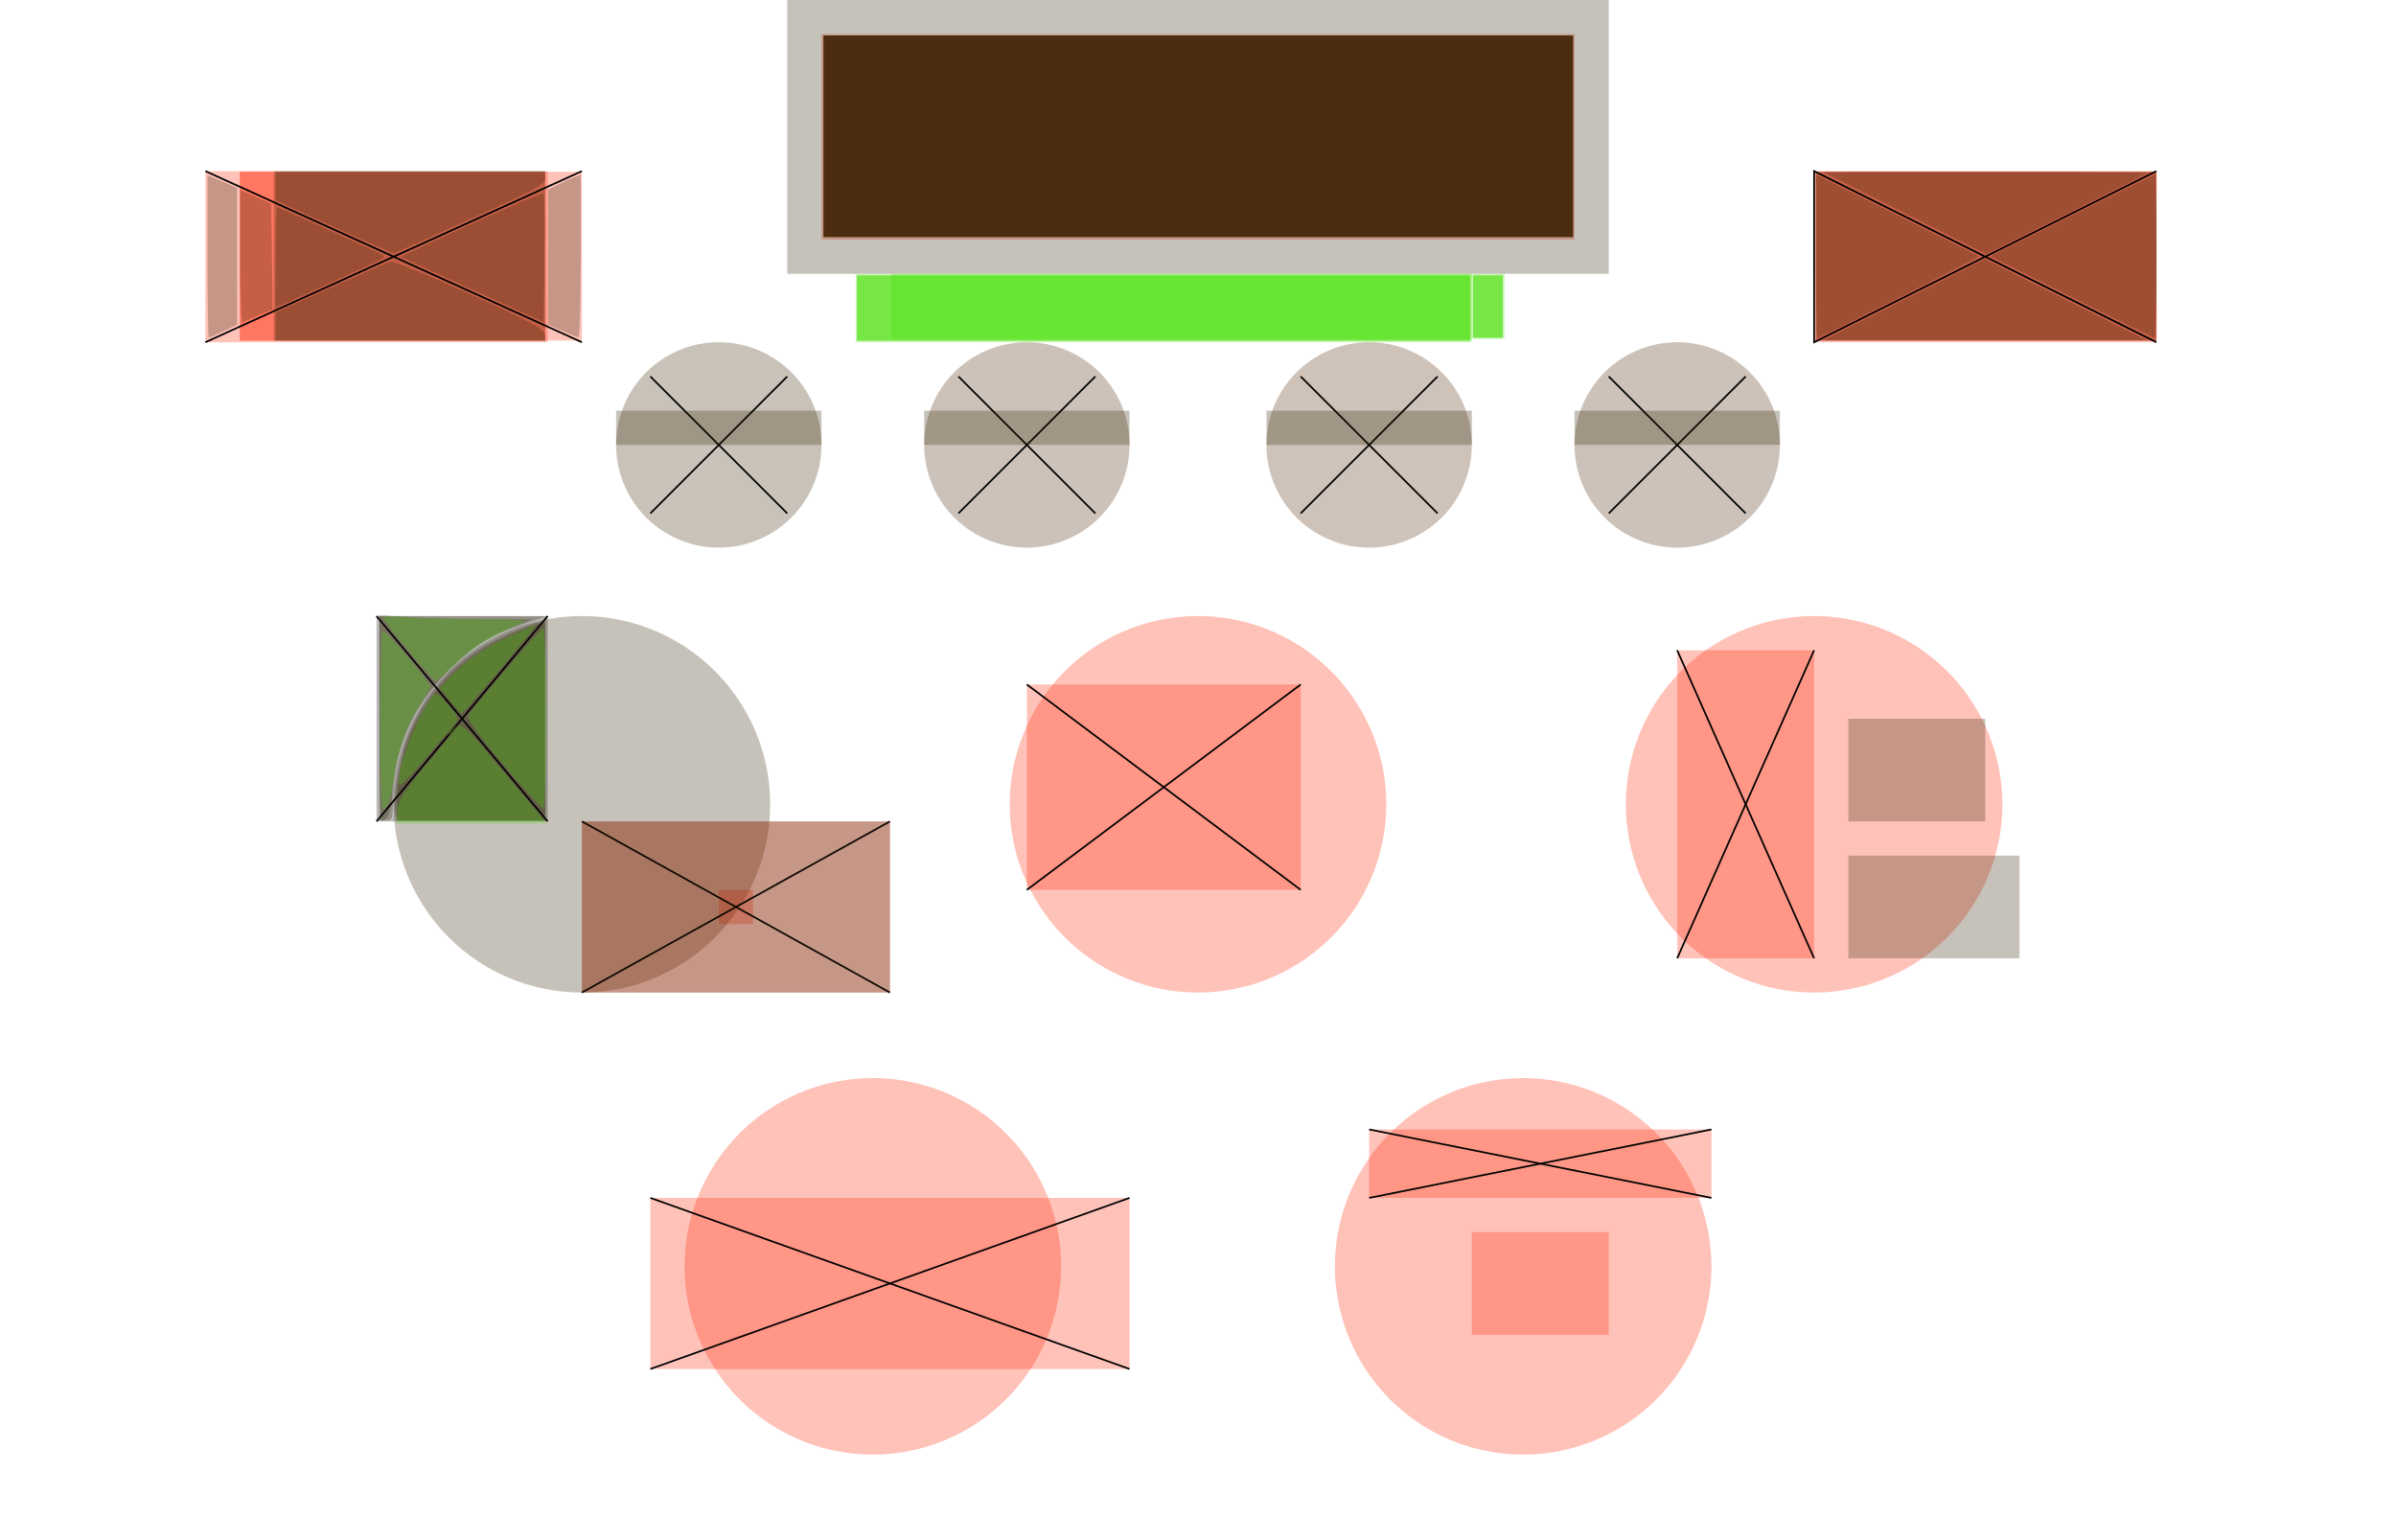 <?xml version="1.0" encoding="UTF-8" standalone="no"?>
<!-- Created with Inkscape (http://www.inkscape.org/) -->

<svg
   xmlns:dc="http://purl.org/dc/elements/1.1/"
   xmlns:cc="http://creativecommons.org/ns#"
   xmlns:rdf="http://www.w3.org/1999/02/22-rdf-syntax-ns#"
   xmlns:svg="http://www.w3.org/2000/svg"
   xmlns="http://www.w3.org/2000/svg"
   xmlns:sodipodi="http://sodipodi.sourceforge.net/DTD/sodipodi-0.dtd"
   xmlns:inkscape="http://www.inkscape.org/namespaces/inkscape"
   width="1400"
   height="900"
   id="svg3925"
   version="1.1"
   inkscape:version="0.48.5 r10040"
   sodipodi:docname="New document 5">
  <defs
     id="defs3927" />
  <sodipodi:namedview
     id="base"
     pagecolor="#ffffff"
     bordercolor="#666666"
     borderopacity="1.0"
     inkscape:pageopacity="0.0"
     inkscape:pageshadow="2"
     inkscape:zoom="0.57777778"
     inkscape:cx="721.24783"
     inkscape:cy="585.00015"
     inkscape:document-units="px"
     inkscape:current-layer="layer1"
     showgrid="true"
     showguides="true"
     inkscape:guide-bbox="true"
     inkscape:window-width="472"
     inkscape:window-height="442"
     inkscape:window-x="20"
     inkscape:window-y="20"
     inkscape:window-maximized="0">
    <inkscape:grid
       type="xygrid"
       id="grid3933"
       empspacing="5"
       visible="true"
       enabled="true"
       snapvisiblegridlinesonly="true" />
    <sodipodi:guide
       orientation="1,0"
       position="700,-20"
       id="guide3935" />
    <sodipodi:guide
       orientation="0,1"
       position="300,440"
       id="guide3937" />
    <sodipodi:guide
       orientation="0,1"
       position="80,700"
       id="guide3961" />
    <sodipodi:guide
       orientation="1,0"
       position="340,540"
       id="guide3963" />
    <sodipodi:guide
       orientation="1,0"
       position="1060,820"
       id="guide3965" />
  </sodipodi:namedview>
  <g
     inkscape:label="Layer 1"
     inkscape:groupmode="layer"
     id="layer1"
     transform="translate(0,-152.362)">
    <rect
       style="opacity:0.275;fill:#ff2200;fill-opacity:1"
       id="rect3939"
       width="440"
       height="120"
       x="480"
       y="172.362" />
    <rect
       style="opacity:0.275;fill:#ff2200;fill-opacity:1"
       id="rect3941"
       width="200"
       height="100"
       x="120"
       y="252.362" />
    <rect
       style="opacity:0.275;fill:#ff2200;fill-opacity:1"
       id="rect3941-7"
       width="200"
       height="100"
       x="1060"
       y="252.362" />
    <path
       style="opacity:0.275;fill:#ff2200;fill-opacity:1"
       d="m 481.231,79.615 0,-58.846 218.942,0 218.942,0 0,58.846 0,58.846 -218.942,0 -218.942,0 0,-58.846 z"
       id="path3967"
       inkscape:connector-curvature="0"
       transform="translate(0,152.362)" />
    <path
       style="opacity:0.275;fill:#ff2200;fill-opacity:1"
       d="m 481.231,79.615 0,-58.846 218.942,0 218.942,0 0,58.846 0,58.846 -218.942,0 -218.942,0 0,-58.846 z"
       id="path3969"
       inkscape:connector-curvature="0"
       transform="translate(0,152.362)" />
    <path
       style="opacity:0.275;fill:#292200;fill-opacity:1"
       d="m 460,232.362 0,-80 240,0 240,0 0,80 0,80 -240,0 -240,0 0,-80 z"
       id="path3971"
       inkscape:connector-curvature="0" />
    <path
       style="opacity:0.275;fill:#ff2200;fill-opacity:1"
       d="m 140,302.074 0,-49.327 100,0 100,0 0,49.327 0,49.327 -100,0 -100,0 0,-49.327 z"
       id="path3973"
       inkscape:connector-curvature="0" />
    <path
       style="opacity:0.275;fill:#ff2200;fill-opacity:1"
       d="m 1061.039,149.712 0,-49.327 99.519,0 99.519,0 0,49.327 0,49.327 -99.519,0 -99.519,0 0,-49.327 z"
       id="path3979"
       inkscape:connector-curvature="0"
       transform="translate(0,152.362)" />
    <path
       style="opacity:0.275;fill:#ff2200;fill-opacity:1"
       d="m 1061.039,149.712 0,-49.327 99.519,0 99.519,0 0,49.327 0,49.327 -99.519,0 -99.519,0 0,-49.327 z"
       id="path3981"
       inkscape:connector-curvature="0"
       transform="translate(0,152.362)" />
    <path
       style="opacity:0.275;fill:#322200;fill-opacity:1"
       d="m 1061.039,149.712 0,-49.327 99.519,0 99.519,0 0,49.327 0,49.327 -99.519,0 -99.519,0 0,-49.327 z"
       id="path3983"
       inkscape:connector-curvature="0"
       transform="translate(0,152.362)" />
    <path
       sodipodi:type="arc"
       style="opacity:0.275;fill:#4d2200;fill-opacity:1"
       id="path3985"
       sodipodi:cx="820"
       sodipodi:cy="260"
       sodipodi:rx="60"
       sodipodi:ry="60"
       d="m 880,260 a 60,60 0 1 1 -120,0 60,60 0 1 1 120,0 z"
       transform="translate(-20,152.362)" />
    <path
       transform="translate(160,152.362)"
       sodipodi:type="arc"
       style="opacity:0.275;fill:#472200;fill-opacity:1"
       id="path3985-9"
       sodipodi:cx="820"
       sodipodi:cy="260"
       sodipodi:rx="60"
       sodipodi:ry="60"
       d="m 880,260 a 60,60 0 1 1 -120,0 60,60 0 1 1 120,0 z" />
    <path
       transform="translate(-400,152.362)"
       sodipodi:type="arc"
       style="opacity:0.275;fill:#3d2200;fill-opacity:1"
       id="path3985-2"
       sodipodi:cx="820"
       sodipodi:cy="260"
       sodipodi:rx="60"
       sodipodi:ry="60"
       d="m 880,260 a 60,60 0 1 1 -120,0 60,60 0 1 1 120,0 z" />
    <path
       transform="translate(-220,152.362)"
       sodipodi:type="arc"
       style="opacity:0.275;fill:#4a2200;fill-opacity:1"
       id="path3985-6"
       sodipodi:cx="820"
       sodipodi:cy="260"
       sodipodi:rx="60"
       sodipodi:ry="60"
       d="m 880,260 a 60,60 0 1 1 -120,0 60,60 0 1 1 120,0 z" />
    <path
       style="opacity:0.275;fill:#ff2200;fill-opacity:1"
       d="m 140.269,149.712 0,-49.327 89.135,0 89.135,0 0,49.327 0,49.327 -89.135,0 -89.135,0 0,-49.327 z"
       id="path4025"
       inkscape:connector-curvature="0"
       transform="translate(0,152.362)" />
    <path
       style="opacity:0.275;fill:#282200;fill-opacity:1"
       d="m 160,301.881 0,-49.519 79.269,0 79.269,0 0,49.519 0,49.519 -79.269,0 -79.269,0 0,-49.519 z"
       id="path4027"
       inkscape:connector-curvature="0" />
    <path
       sodipodi:type="arc"
       style="opacity:0.275;fill:#ff2200;fill-opacity:1"
       id="path4029"
       sodipodi:cx="770"
       sodipodi:cy="510"
       sodipodi:rx="110"
       sodipodi:ry="110"
       d="m 880,510 a 110,110 0 1 1 -220,0 110,110 0 1 1 220,0 z"
       transform="translate(-70,112.362)" />
    <path
       transform="translate(-260,382.362)"
       sodipodi:type="arc"
       style="opacity:0.275;fill:#ff2200;fill-opacity:1"
       id="path4029-9"
       sodipodi:cx="770"
       sodipodi:cy="510"
       sodipodi:rx="110"
       sodipodi:ry="110"
       d="m 880,510 a 110,110 0 1 1 -220,0 110,110 0 1 1 220,0 z" />
    <path
       transform="translate(120,382.362)"
       sodipodi:type="arc"
       style="opacity:0.275;fill:#ff2200;fill-opacity:1"
       id="path4029-5"
       sodipodi:cx="770"
       sodipodi:cy="510"
       sodipodi:rx="110"
       sodipodi:ry="110"
       d="m 880,510 a 110,110 0 1 1 -220,0 110,110 0 1 1 220,0 z" />
    <path
       transform="translate(-430,112.362)"
       sodipodi:type="arc"
       style="opacity:0.275;fill:#342200;fill-opacity:1"
       id="path4029-7"
       sodipodi:cx="770"
       sodipodi:cy="510"
       sodipodi:rx="110"
       sodipodi:ry="110"
       d="m 880,510 a 110,110 0 1 1 -220,0 110,110 0 1 1 220,0 z" />
    <path
       transform="translate(290,112.362)"
       sodipodi:type="arc"
       style="opacity:0.275;fill:#ff2200;fill-opacity:1"
       id="path4029-3"
       sodipodi:cx="770"
       sodipodi:cy="510"
       sodipodi:rx="110"
       sodipodi:ry="110"
       d="m 880,510 a 110,110 0 1 1 -220,0 110,110 0 1 1 220,0 z" />
    <path
       transform="translate(-420,852.362)"
       sodipodi:type="arc"
       style="opacity:0.275;fill:#ff2200;fill-opacity:1"
       id="path3985-9-4"
       sodipodi:cx="820"
       sodipodi:cy="260"
       sodipodi:rx="60"
       sodipodi:ry="60"
       d="m 880,260 a 60,60 0 1 1 -120,0 60,60 0 1 1 120,0 z" />
    <path
       transform="translate(180,852.362)"
       sodipodi:type="arc"
       style="opacity:0.275;fill:#ff2200;fill-opacity:1"
       id="path3985-9-1"
       sodipodi:cx="820"
       sodipodi:cy="260"
       sodipodi:rx="60"
       sodipodi:ry="60"
       d="m 880,260 a 60,60 0 1 1 -120,0 60,60 0 1 1 120,0 z" />
    <path
       transform="translate(-120,852.362)"
       sodipodi:type="arc"
       style="opacity:0.275;fill:#ff2200;fill-opacity:1"
       id="path3985-9-0"
       sodipodi:cx="820"
       sodipodi:cy="260"
       sodipodi:rx="60"
       sodipodi:ry="60"
       d="m 880,260 a 60,60 0 1 1 -120,0 60,60 0 1 1 120,0 z" />
    <rect
       style="opacity:0.275;fill:#050800;fill-opacity:1"
       id="rect4109"
       width="100"
       height="120"
       x="220"
       y="512.362" />
    <rect
       style="opacity:0.275;fill:#ff2200;fill-opacity:1"
       id="rect4127"
       width="180"
       height="100"
       x="340"
       y="480"
       transform="translate(0,152.362)" />
    <rect
       style="opacity:0.275;fill:#ff2200;fill-opacity:1"
       id="rect4129"
       width="20"
       height="20"
       x="420"
       y="520"
       transform="translate(0,152.362)" />
    <rect
       style="opacity:0.275;fill:#ff2200;fill-opacity:1"
       id="rect4131"
       width="160"
       height="120"
       x="600"
       y="400"
       transform="translate(0,152.362)" />
    <rect
       style="opacity:0.275;fill:#ff2200;fill-opacity:1"
       id="rect4133"
       width="80"
       height="180"
       x="980"
       y="380"
       transform="translate(0,152.362)" />
    <rect
       style="opacity:0.275;fill:#ff2200;fill-opacity:1"
       id="rect4135"
       width="280"
       height="100"
       x="380"
       y="700"
       transform="translate(0,152.362)" />
    <rect
       style="opacity:0.275;fill:#ff2200;fill-opacity:1"
       id="rect4137"
       width="80"
       height="60"
       x="860"
       y="720"
       transform="translate(0,152.362)" />
    <rect
       style="opacity:0.275;fill:#ff2200;fill-opacity:1"
       id="rect4139"
       width="200"
       height="40"
       x="800"
       y="660"
       transform="translate(0,152.362)" />
    <path
       style="fill:#220800;stroke:#000000;stroke-width:1px;stroke-linecap:butt;stroke-linejoin:miter;stroke-opacity:1;fill-opacity:1"
       d="M 340,480 520,580 z"
       id="path4141"
       inkscape:connector-curvature="0"
       transform="translate(0,152.362)" />
    <path
       style="fill:none;stroke:#000000;stroke-width:1px;stroke-linecap:butt;stroke-linejoin:miter;stroke-opacity:1"
       d="M 340,580 520,480 z"
       id="path4143"
       inkscape:connector-curvature="0"
       transform="translate(0,152.362)" />
    <path
       style="fill:none;stroke:#000000;stroke-width:1px;stroke-linecap:butt;stroke-linejoin:miter;stroke-opacity:1"
       d="M 600,400 760,520 z"
       id="path4145"
       inkscape:connector-curvature="0"
       transform="translate(0,152.362)" />
    <path
       style="fill:none;stroke:#000000;stroke-width:1px;stroke-linecap:butt;stroke-linejoin:miter;stroke-opacity:1"
       d="M 600,520 760,400 z"
       id="path4147"
       inkscape:connector-curvature="0"
       transform="translate(0,152.362)" />
    <path
       style="fill:none;stroke:#000000;stroke-width:1px;stroke-linecap:butt;stroke-linejoin:miter;stroke-opacity:1"
       d="m 980,380 80,180 z"
       id="path4149"
       inkscape:connector-curvature="0"
       transform="translate(0,152.362)" />
    <path
       style="fill:none;stroke:#000000;stroke-width:1px;stroke-linecap:butt;stroke-linejoin:miter;stroke-opacity:1"
       d="M 1060,380 980,560 z"
       id="path4151"
       inkscape:connector-curvature="0"
       transform="translate(0,152.362)" />
    <path
       style="fill:none;stroke:#000000;stroke-width:1px;stroke-linecap:butt;stroke-linejoin:miter;stroke-opacity:1"
       d="m 800,660 200,40 z"
       id="path4153"
       inkscape:connector-curvature="0"
       transform="translate(0,152.362)" />
    <path
       style="fill:none;stroke:#000000;stroke-width:1px;stroke-linecap:butt;stroke-linejoin:miter;stroke-opacity:1"
       d="m 800,700 200,-40 z"
       id="path4155"
       inkscape:connector-curvature="0"
       transform="translate(0,152.362)" />
    <path
       style="fill:none;stroke:#000000;stroke-width:1px;stroke-linecap:butt;stroke-linejoin:miter;stroke-opacity:1"
       d="M 380,700 660,800 z"
       id="path4157"
       inkscape:connector-curvature="0"
       transform="translate(0,152.362)" />
    <path
       style="fill:none;stroke:#000000;stroke-width:1px;stroke-linecap:butt;stroke-linejoin:miter;stroke-opacity:1"
       d="M 660,700 380,800 z"
       id="path4159"
       inkscape:connector-curvature="0"
       transform="translate(0,152.362)" />
    <path
       style="fill:none;stroke:#000000;stroke-width:1px;stroke-linecap:butt;stroke-linejoin:miter;stroke-opacity:1"
       d="m 380,220 80,80 z"
       id="path4669"
       inkscape:connector-curvature="0"
       transform="translate(0,152.362)" />
    <path
       style="fill:none;stroke:#000000;stroke-width:1px;stroke-linecap:butt;stroke-linejoin:miter;stroke-opacity:1"
       d="m 380,300 80,-80 z"
       id="path4671"
       inkscape:connector-curvature="0"
       transform="translate(0,152.362)" />
    <path
       style="fill:none;stroke:#000000;stroke-width:1px;stroke-linecap:butt;stroke-linejoin:miter;stroke-opacity:1"
       d="m 560,220 80,80 z"
       id="path4673"
       inkscape:connector-curvature="0"
       transform="translate(0,152.362)" />
    <path
       style="fill:none;stroke:#000000;stroke-width:1px;stroke-linecap:butt;stroke-linejoin:miter;stroke-opacity:1"
       d="m 640,220 -80,80 z"
       id="path4675"
       inkscape:connector-curvature="0"
       transform="translate(0,152.362)" />
    <path
       style="fill:none;stroke:#000000;stroke-width:1px;stroke-linecap:butt;stroke-linejoin:miter;stroke-opacity:1"
       d="m 760,220 80,80 z"
       id="path4677"
       inkscape:connector-curvature="0"
       transform="translate(0,152.362)" />
    <path
       style="fill:none;stroke:#000000;stroke-width:1px;stroke-linecap:butt;stroke-linejoin:miter;stroke-opacity:1"
       d="m 760,300 80,-80 z"
       id="path4679"
       inkscape:connector-curvature="0"
       transform="translate(0,152.362)" />
    <path
       style="fill:none;stroke:#000000;stroke-width:1px;stroke-linecap:butt;stroke-linejoin:miter;stroke-opacity:1"
       d="m 940,220 80,80 z"
       id="path4681"
       inkscape:connector-curvature="0"
       transform="translate(0,152.362)" />
    <path
       style="fill:none;stroke:#000000;stroke-width:1px;stroke-linecap:butt;stroke-linejoin:miter;stroke-opacity:1"
       d="m 1020,220 -80,80 z"
       id="path4683"
       inkscape:connector-curvature="0"
       transform="translate(0,152.362)" />
    <path
       style="fill:none;stroke:#000000;stroke-width:1px;stroke-linecap:butt;stroke-linejoin:miter;stroke-opacity:1"
       d="m 1060,100 200,100 -200,-100 0,100 200,-100 -200,100 200,-100"
       id="path4685"
       inkscape:connector-curvature="0"
       transform="translate(0,152.362)" />
    <path
       style="fill:none;stroke:#000000;stroke-width:1px;stroke-linecap:butt;stroke-linejoin:miter;stroke-opacity:1"
       d="M 120,100 340,200 z"
       id="path4687"
       inkscape:connector-curvature="0"
       transform="translate(0,152.362)" />
    <path
       style="fill:none;stroke:#000000;stroke-width:1px;stroke-linecap:butt;stroke-linejoin:miter;stroke-opacity:1"
       d="M 120,200 340,100 z"
       id="path4689"
       inkscape:connector-curvature="0"
       transform="translate(0,152.362)" />
    <path
       style="opacity:0.275;fill:#322200;fill-opacity:1"
       d="m 481.231,79.615 0,-58.846 218.942,0 218.942,0 0,58.846 0,58.846 -218.942,0 -218.942,0 0,-58.846 z"
       id="path4691"
       inkscape:connector-curvature="0"
       transform="translate(0,152.362)" />
    <path
       style="opacity:0.275;fill:#322200;fill-opacity:1"
       d="m 481.231,79.615 0,-58.846 218.942,0 218.942,0 0,58.846 0,58.846 -218.942,0 -218.942,0 0,-58.846 z"
       id="path4693"
       inkscape:connector-curvature="0"
       transform="translate(0,152.362)" />
    <path
       style="opacity:0.275;fill:#322200;fill-opacity:1"
       d="m 481.231,79.615 0,-58.846 218.942,0 218.942,0 0,58.846 0,58.846 -218.942,0 -218.942,0 0,-58.846 z"
       id="path4695"
       inkscape:connector-curvature="0"
       transform="translate(0,152.362)" />
    <path
       style="opacity:0.275;fill:#322200;fill-opacity:1"
       d="m 481.231,79.615 0,-58.846 218.942,0 218.942,0 0,58.846 0,58.846 -218.942,0 -218.942,0 0,-58.846 z"
       id="path4697"
       inkscape:connector-curvature="0"
       transform="translate(0,152.362)" />
    <path
       style="opacity:0.275;fill:#322200;fill-opacity:1"
       d="m 481.231,79.615 0,-58.846 218.942,0 218.942,0 0,58.846 0,58.846 -218.942,0 -218.942,0 0,-58.846 z"
       id="path4699"
       inkscape:connector-curvature="0"
       transform="translate(0,152.362)" />
    <path
       style="opacity:0.275;fill:#322200;fill-opacity:1"
       d="m 1112.961,124.498 -47.596,-23.927 95.048,-0.093 c 52.276,-0.051 94.724,0.209 94.327,0.58 -0.397,0.37 -21.75,11.179 -47.452,24.021 l -46.731,23.348 -47.596,-23.927 z"
       id="path4701"
       inkscape:connector-curvature="0"
       transform="translate(0,152.362)" />
    <path
       style="opacity:0.275;fill:#322200;fill-opacity:1"
       d="m 1061.039,149.705 0,-47.602 47.163,23.564 c 25.94,12.96 47.443,23.822 47.784,24.137 0.609,0.562 -92.349,47.504 -94.07,47.504 -0.483,0 -0.878,-21.421 -0.878,-47.602 z"
       id="path4703"
       inkscape:connector-curvature="0"
       transform="translate(0,152.362)" />
    <path
       style="opacity:0.275;fill:#322200;fill-opacity:1"
       d="m 1112.529,175.157 47.163,-23.685 47.163,23.685 47.163,23.685 -94.327,0 -94.327,0 47.163,-23.685 0,0 z"
       id="path4705"
       inkscape:connector-curvature="0"
       transform="translate(0,152.362)" />
    <path
       style="opacity:0.275;fill:#322200;fill-opacity:1"
       d="m 1210.309,173.406 -47.172,-23.715 47.613,-23.788 c 26.187,-13.083 47.999,-23.788 48.47,-23.788 0.471,0 0.857,21.418 0.857,47.596 0,26.178 -0.584,47.554 -1.298,47.503 -0.714,-0.051 -22.525,-10.765 -48.47,-23.808 z"
       id="path4707"
       inkscape:connector-curvature="0"
       transform="translate(0,152.362)" />
    <path
       style="opacity:0.275;fill:#322200;fill-opacity:1"
       d="m 195.221,132.654 -34.183,-15.632 0,-8.319 0,-8.319 78.75,0 78.75,0 0,3.918 c 0,3.446 -5.268,6.297 -43.702,23.655 -24.036,10.855 -44.091,19.87 -44.567,20.033 -0.476,0.163 -16.248,-6.739 -35.048,-15.336 z"
       id="path4709"
       inkscape:connector-curvature="0"
       transform="translate(0,152.362)" />
    <path
       style="opacity:0.275;fill:#322200;fill-opacity:1"
       d="m 276.252,169.346 c -22.782,-10.353 -41.606,-19.008 -41.831,-19.233 -0.225,-0.225 18.246,-8.884 41.047,-19.242 22.801,-10.358 41.835,-18.453 42.298,-17.99 0.463,0.463 0.632,17.593 0.375,38.066 l -0.467,37.224 -41.421,-18.824 z"
       id="path4711"
       inkscape:connector-curvature="0"
       transform="translate(0,152.362)" />
    <path
       style="opacity:0.275;fill:#322200;fill-opacity:1"
       d="m 328.49,193.353 -8.221,-3.609 0,-39.443 0,-39.443 5.181,-2.679 c 2.849,-1.473 7.133,-3.421 9.519,-4.329 l 4.339,-1.65 0,47.553 c 0,26.154 -0.584,47.476 -1.298,47.381 -0.714,-0.095 -4.998,-1.797 -9.519,-3.782 z"
       id="path4713"
       inkscape:connector-curvature="0"
       transform="translate(0,152.362)" />
    <path
       style="opacity:0.275;fill:#322200;fill-opacity:1"
       d="m 161.084,190.817 0.045,-8.221 32.257,-14.515 c 17.741,-7.983 33.493,-14.838 35.003,-15.232 1.51,-0.394 22.217,8.136 46.015,18.955 35.698,16.23 43.366,20.334 43.822,23.453 l 0.553,3.781 -78.87,0 -78.87,0 0.045,-8.221 z"
       id="path4715"
       inkscape:connector-curvature="0"
       transform="translate(0,152.362)" />
    <path
       style="opacity:0.275;fill:#322200;fill-opacity:1"
       d="m 161.038,150.467 c 0,-16.122 0.406,-29.313 0.902,-29.313 1.044,0 57.042,25.278 61.213,27.632 2.214,1.249 0.825,2.452 -6.73,5.827 -5.236,2.339 -19.839,8.959 -32.452,14.71 l -22.933,10.457 0,-29.313 z"
       id="path4717"
       inkscape:connector-curvature="0"
       transform="translate(0,152.362)" />
    <path
       style="opacity:0.275;fill:#322200;fill-opacity:1"
       d="m 121.231,149.86 0,-47.447 8.654,3.656 8.654,3.656 0,39.985 0,39.985 -7.835,3.806 c -4.309,2.094 -8.203,3.806 -8.654,3.806 -0.45,0 -0.819,-21.351 -0.819,-47.447 z"
       id="path4719"
       inkscape:connector-curvature="0"
       transform="translate(0,152.362)" />
    <path
       style="opacity:0.275;fill:#322200;fill-opacity:1"
       d="m 140.269,149.954 0,-38.989 9.087,4.009 9.087,4.009 0.459,30.942 0.459,30.942 -8.19,3.462 c -4.504,1.904 -8.8,3.721 -9.545,4.038 -0.746,0.317 -1.356,-16.968 -1.356,-38.412 z"
       id="path4721"
       inkscape:connector-curvature="0"
       transform="translate(0,152.362)" />
    <path
       style="opacity:0.275;fill:#322200;fill-opacity:1"
       d="m 231.069,475.451 c -1.645,-6.554 2.208,-31.089 6.796,-43.279 10.017,-26.614 28.414,-46.893 53.659,-59.15 8.67,-4.21 18.296,-8.145 21.389,-8.745 l 5.625,-1.091 0,58.118 0,58.118 -43.236,0 -43.236,0 -0.997,-3.972 z"
       id="path4723"
       inkscape:connector-curvature="0"
       transform="translate(0,152.362)" />
    <path
       style="opacity:0.275;fill:#322200;fill-opacity:1"
       d="m 232.03,469.471 c 0.119,-39.471 22.669,-76.038 58.144,-94.287 8.461,-4.352 18.304,-8.708 21.874,-9.678 l 6.49,-1.765 0,57.841 0,57.841 -43.269,0 -43.269,0 0.03,-9.952 z"
       id="path4725"
       inkscape:connector-curvature="0"
       transform="translate(0,152.362)" />
    <path
       style="opacity:0.275;fill:#322200;fill-opacity:1"
       d="m 221.615,419.711 0,-59.712 48.894,0.084 48.894,0.084 -13.846,4.759 c -19.545,6.717 -29.256,12.843 -44.144,27.847 -20.375,20.534 -30.905,45.013 -31.664,73.614 -0.326,12.258 -0.577,13.032 -4.24,13.033 l -3.894,0.001 0,-59.712 z"
       id="path4727"
       inkscape:connector-curvature="0"
       transform="translate(0,152.362)" />
    <path
       style="opacity:0.275;fill:#322200;fill-opacity:1"
       d="m 221.615,419.452 0,-59.971 15.843,1.125 c 8.714,0.619 28.769,1.165 44.567,1.214 l 28.724,0.089 -9.519,3.809 c -16.391,6.559 -23.869,11.309 -36.361,23.093 -22.143,20.888 -33.244,43.813 -35.68,73.684 -1.06,12.989 -2.484,16.824 -6.276,16.901 -0.714,0.015 -1.298,-26.96 -1.298,-59.944 z"
       id="path4729"
       inkscape:connector-curvature="0"
       transform="translate(0,152.362)" />
    <path
       style="opacity:0.275;fill:#322200;fill-opacity:1"
       d="m 387.329,1017.544 c -17.258,-4.067 -34.252,-18.006 -41.652,-34.163 -5.808,-12.682 -5.321,-34.209 1.085,-47.9 20.853,-44.568 83.694,-45.44 105.973,-1.471 4.556,8.992 5.13,11.867 5.13,25.701 0,13.236 -0.682,17.008 -4.539,25.096 -7.725,16.201 -21.443,27.444 -39.094,32.041 -10.895,2.838 -17.127,2.999 -26.902,0.695 l 0,0 z"
       id="path4731"
       inkscape:connector-curvature="0"
       transform="translate(0,152.362)" />
    <path
       style="opacity:0.275;fill:#322200;fill-opacity:1"
       d="m 381.42,1014.682 c -17.682,-7.471 -33.138,-23.422 -36.818,-37.997 -9.705,-38.439 16.551,-73.521 55.211,-73.769 22.862,-0.147 41.877,11.748 52.156,32.628 5.022,10.201 5.343,11.972 4.756,26.208 -0.491,11.909 -1.56,17.097 -4.858,23.583 -5.33,10.484 -18.332,22.746 -29.033,27.382 -11.578,5.016 -31.911,5.981 -41.413,1.966 z"
       id="path4733"
       inkscape:connector-curvature="0"
       transform="translate(0,152.362)" />
    <path
       style="opacity:0.275;fill:#322200;fill-opacity:1"
       d="m 377.635,1011.435 c -11.836,-5.898 -25.458,-19.29 -29.95,-29.445 -8.256,-18.665 -2.746,-46.277 12.207,-61.169 28.387,-28.272 74.633,-19.991 91.752,16.429 5.583,11.878 5.17,35.122 -0.838,47.179 -13.152,26.392 -48.341,39.38 -73.171,27.006 z"
       id="path4735"
       inkscape:connector-curvature="0"
       transform="translate(0,152.362)" />
    <path
       style="opacity:0.275;fill:#322200;fill-opacity:1"
       d="m 390.095,1014.154 c -10.835,-2.137 -20.171,-7.56 -29.73,-17.271 -12.364,-12.561 -14.99,-18.792 -14.971,-35.524 0.014,-12.23 0.71,-15.337 5.705,-25.484 20.439,-41.517 80.726,-40.329 99.432,1.96 4.877,11.026 4.904,32.663 0.055,43.627 -10.119,22.875 -36.894,37.345 -60.491,32.691 l 0,0 z"
       id="path4737"
       inkscape:connector-curvature="0"
       transform="translate(0,152.362)" />
    <path
       style="opacity:0.275;fill:#322200;fill-opacity:1"
       d="m 687.577,1017.678 c -23.829,-4.996 -42.985,-26.256 -46.238,-51.318 -2.554,-19.673 8.661,-43.601 25.691,-54.817 11.257,-7.413 18.956,-9.908 31.016,-10.052 25.169,-0.301 44.583,11.743 55.245,34.273 14.413,30.456 -1.462,68.586 -33.091,79.483 -9.456,3.258 -23.637,4.314 -32.623,2.43 z"
       id="path4739"
       inkscape:connector-curvature="0"
       transform="translate(0,152.362)" />
    <path
       style="opacity:0.275;fill:#322200;fill-opacity:1"
       d="m 679.084,1014.177 c -11.398,-4.529 -24.713,-17.122 -31.051,-29.369 -4.273,-8.256 -4.93,-11.472 -4.951,-24.231 -0.021,-12.516 0.674,-16.134 4.657,-24.242 5.992,-12.201 16.723,-23.005 28.64,-28.836 11.65,-5.7 29.299,-6.366 43.285,-1.634 24.986,8.453 41.909,37.891 36.777,63.976 -3.763,19.127 -13.134,32.098 -29.488,40.814 -14.248,7.594 -33.97,9.045 -47.87,3.522 z"
       id="path4741"
       inkscape:connector-curvature="0"
       transform="translate(0,152.362)" />
    <path
       style="opacity:0.275;fill:#322200;fill-opacity:1"
       d="m 682.865,1014.692 c -6.915,-1.735 -21.685,-13.046 -27.656,-21.181 -8.958,-12.203 -11.286,-19.076 -11.285,-33.311 0.002,-15.538 6.075,-29.615 17.538,-40.646 11.468,-11.036 22.048,-15.179 38.711,-15.157 17.586,0.023 28.666,4.641 39.867,16.615 11.739,12.55 15.46,21.888 15.491,38.874 0.023,12.635 -0.573,15.195 -6.032,25.896 -10.176,19.949 -28.177,30.389 -51.689,29.978 -6.316,-0.11 -13.042,-0.592 -14.945,-1.069 z"
       id="path4743"
       inkscape:connector-curvature="0"
       transform="translate(0,152.362)" />
    <path
       style="opacity:0.275;fill:#322200;fill-opacity:1"
       d="m 674.958,1009.405 c -19.409,-12.482 -29.431,-28.395 -29.606,-47.01 -0.18,-19.148 5.571,-31.844 20.299,-44.808 19.145,-16.852 50.46,-16.657 69.468,0.432 12.559,11.292 18.285,22.988 19.228,39.277 0.673,11.62 0.202,14.536 -3.741,23.148 -6.375,13.924 -13.272,21.933 -23.91,27.763 -8.097,4.437 -11.312,5.124 -26.522,5.667 -16.696,0.595 -17.587,0.437 -25.216,-4.468 l 0,0 z"
       id="path4745"
       inkscape:connector-curvature="0"
       transform="translate(0,152.362)" />
    <path
       style="opacity:0.275;fill:#322200;fill-opacity:1"
       d="m 985.231,1017.01 c -10.223,-2.588 -25.457,-12.282 -30.926,-19.68 -8.398,-11.359 -11.546,-20.107 -12.291,-34.157 -1.017,-19.185 3.468,-31.082 16.715,-44.328 30.334,-30.334 79.017,-20.195 96.499,20.098 4.87,11.225 4.208,32.262 -1.395,44.342 -12.388,26.706 -40.922,40.733 -68.601,33.725 z"
       id="path4747"
       inkscape:connector-curvature="0"
       transform="translate(0,152.362)" />
    <path
       style="opacity:0.275;fill:#322200;fill-opacity:1"
       d="m 979.223,1013.619 c -13.515,-5.716 -23.692,-14.433 -29.869,-25.585 -4.828,-8.717 -5.142,-10.447 -5.142,-28.323 0,-18.931 0.035,-19.093 6.231,-28.618 12.246,-18.828 29.27,-28.615 49.154,-28.258 30.599,0.548 54.902,21.95 57.504,50.639 3.08,33.97 -20.757,61.65 -54.782,63.614 -11.091,0.64 -14.642,0.107 -23.095,-3.468 z"
       id="path4749"
       inkscape:connector-curvature="0"
       transform="translate(0,152.362)" />
    <path
       style="opacity:0.275;fill:#322200;fill-opacity:1"
       d="m 982.288,1013.936 c -15.495,-5.837 -29.041,-18.116 -34.562,-31.33 -3.736,-8.941 -3.625,-37.624 0.176,-45.634 4.746,-10.001 17.46,-22.634 27.977,-27.799 8.387,-4.118 11.951,-4.834 23.716,-4.762 22.201,0.136 40.21,10.44 50.141,28.686 6.975,12.816 8.136,32.512 2.757,46.772 -8.162,21.636 -26.799,34.565 -51.168,35.494 -7.615,0.29 -16.183,-0.352 -19.038,-1.428 z"
       id="path4751"
       inkscape:connector-curvature="0"
       transform="translate(0,152.362)" />
    <path
       style="opacity:0.275;fill:#322200;fill-opacity:1"
       d="m 977.096,1010.584 c -12.39,-6.626 -21.243,-15.111 -26.08,-24.998 -4.073,-8.324 -4.681,-11.672 -4.681,-25.774 0,-13.129 0.718,-17.691 3.784,-24.022 4.872,-10.065 16.883,-21.08 29.066,-26.658 8.488,-3.886 11.193,-4.296 23.015,-3.485 22.992,1.576 38.195,11.222 46.992,29.818 9.07,19.171 5.801,45.421 -7.545,60.582 -10.361,11.771 -22.924,17.075 -41.954,17.713 -13.341,0.448 -16.704,-0.025 -22.597,-3.176 z"
       id="path4753"
       inkscape:connector-curvature="0"
       transform="translate(0,152.362)" />
    <rect
       style="opacity:0.275;fill:#322200;fill-opacity:1"
       id="rect4755"
       width="600"
       height="120"
       x="400"
       y="1140"
       transform="translate(0,152.362)" />
    <rect
       style="opacity:0.275;fill:#322200;fill-opacity:1"
       id="rect4757"
       width="280"
       height="120"
       x="1040"
       y="1260"
       transform="translate(0,152.362)" />
    <rect
       style="opacity:0.275;fill:#322200;fill-opacity:1"
       id="rect4757-5"
       width="280"
       height="120"
       x="80"
       y="1412.362" />
    <path
       sodipodi:type="arc"
       style="opacity:0.275;fill:#322200;fill-opacity:1"
       id="path4777"
       sodipodi:cx="700"
       sodipodi:cy="1700"
       sodipodi:rx="360"
       sodipodi:ry="300"
       d="m 1060,1700 a 360,300 0 1 1 -720,0 360,300 0 1 1 720,0 z"
       transform="translate(0,152.362)" />
    <rect
       style="opacity:0.275;fill:#322200;fill-opacity:1"
       id="rect4779"
       width="260"
       height="260"
       x="360"
       y="1480"
       transform="translate(0,152.362)" />
    <path
       style="opacity:0.275;fill:#322200;fill-opacity:1"
       d="m 360.453,1669.759 0.489,-69.663 7.464,-14.711 c 16.551,-32.621 41.946,-65.158 70.366,-90.156 l 15.565,-13.69 82.677,0 82.677,0 0,128.942 0,128.942 -129.864,0 -129.864,0 0.489,-69.663 0,0 z"
       id="path4781"
       inkscape:connector-curvature="0"
       transform="translate(0,152.362)" />
    <path
       style="opacity:0.275;fill:#322200;fill-opacity:1"
       d="m 361.339,1669.759 0.83,-69.663 9.516,-18.173 c 15.937,-30.435 39.929,-60.961 67.447,-85.815 l 16.132,-14.57 82.214,0 82.214,0 0,128.942 0,128.942 -129.591,0 -129.591,0 0.83,-69.663 0,0 z"
       id="path4783"
       inkscape:connector-curvature="0"
       transform="translate(0,152.362)" />
    <path
       style="opacity:0.275;fill:#322200;fill-opacity:1"
       d="m 362.078,1669.759 0.671,-69.663 7.464,-13.846 c 17.695,-32.824 41.002,-62.862 69.121,-89.079 l 16.767,-15.633 81.796,0 81.796,0 0,128.942 0,128.942 -129.143,0 -129.143,0 0.671,-69.663 0,0 z"
       id="path4785"
       inkscape:connector-curvature="0"
       transform="translate(0,152.362)" />
    <path
       style="opacity:0.275;fill:#322200;fill-opacity:1"
       d="m 360.133,1539.952 -0.056,-58.413 45.876,0 45.876,0 -13.477,11.875 c -30.56,26.929 -54.511,57.879 -72.511,93.701 l -5.653,11.25 -0.056,-58.413 0,0 z"
       id="path4787"
       inkscape:connector-curvature="0"
       transform="translate(0,152.362)" />
    <path
       style="opacity:0.275;fill:#322200;fill-opacity:1"
       d="m 361.21,1575.397 c -0.613,-9.262 -1.119,-34.169 -1.124,-55.349 l -0.009,-38.51 45.433,0.055 c 39.933,0.048 45.034,0.357 42.138,2.549 -5.988,4.532 -32.494,30.964 -41.646,41.531 -12.618,14.567 -24.355,31.595 -34.761,50.428 l -8.915,16.135 -1.115,-16.839 z"
       id="path4789"
       inkscape:connector-curvature="0"
       transform="translate(0,152.362)" />
    <path
       style="opacity:0.275;fill:#322200;fill-opacity:1"
       d="m 362.834,1585.157 c -0.415,-1.303 -1.255,-25.15 -1.868,-52.994 l -1.114,-50.625 16.123,0.01 c 8.867,0 28.307,0.511 43.2,1.129 l 27.077,1.123 -20.154,20.144 c -23.168,23.157 -35.917,39.309 -51.486,65.232 -6.063,10.094 -11.362,17.288 -11.777,15.985 z"
       id="path4791"
       inkscape:connector-curvature="0"
       transform="translate(0,152.362)" />
    <rect
       style="opacity:0.275;fill:#322200;fill-opacity:1"
       id="rect4793"
       width="300"
       height="440"
       x="700"
       y="1480"
       transform="translate(0,152.362)" />
    <rect
       style="opacity:0.275;fill:#322200;fill-opacity:1"
       id="rect4795"
       width="300"
       height="80"
       x="540"
       y="1360"
       transform="translate(0,152.362)" />
    <path
       style="fill:none;stroke:#000000;stroke-width:1px;stroke-linecap:butt;stroke-linejoin:miter;stroke-opacity:1"
       d="m 360,1480 260,260 z"
       id="path4797"
       inkscape:connector-curvature="0"
       transform="translate(0,152.362)" />
    <path
       style="fill:none;stroke:#000000;stroke-width:1px;stroke-linecap:butt;stroke-linejoin:miter;stroke-opacity:1"
       d="M 620,1480 380,1740 z"
       id="path4799"
       inkscape:connector-curvature="0"
       transform="translate(0,152.362)" />
    <path
       style="opacity:0.275;fill:#322200;fill-opacity:1"
       d="m 701.038,1700.481 0,-218.942 122.452,0 122.452,0 15.858,14.278 c 8.722,7.853 20.599,19.651 26.394,26.217 l 10.536,11.939 0,166.134 0,166.134 -11.683,13.063 c -6.425,7.184 -18.662,19.15 -27.193,26.59 l -15.51,13.527 -121.653,0 -121.653,0 0,-218.942 z"
       id="path4801"
       inkscape:connector-curvature="0"
       transform="translate(0,152.362)" />
    <path
       style="opacity:0.275;fill:#322200;fill-opacity:1"
       d="m 701.038,1700.481 0,-218.942 122.225,0 122.225,0 26.621,26.276 26.621,26.276 0,165.664 0,165.664 -12.548,13.437 c -6.901,7.39 -19.356,19.541 -27.678,27.002 l -15.129,13.566 -121.169,0 -121.169,0 0,-218.942 z"
       id="path4803"
       inkscape:connector-curvature="0"
       transform="translate(0,152.362)" />
    <path
       style="opacity:0.275;fill:#322200;fill-opacity:1"
       d="m 701.038,1700.481 0,-218.942 121.587,0.011 121.587,0.011 27.26,27.146 27.26,27.146 0,164.744 0,164.744 -27.747,27.041 -27.747,27.041 -121.1,0 -121.1,0 0,-218.942 z"
       id="path4805"
       inkscape:connector-curvature="0"
       transform="translate(0,152.362)" />
    <path
       style="opacity:0.275;fill:#322200;fill-opacity:1"
       d="m 701.038,1700.481 0,-218.942 121.607,0 121.607,0 27.239,27.279 27.239,27.279 0,164.47 0,164.47 -28.42,27.194 -28.42,27.194 -120.427,0 -120.427,0 0,-218.942 z"
       id="path4807"
       inkscape:connector-curvature="0"
       transform="translate(0,152.362)" />
    <path
       style="opacity:0.275;fill:#322200;fill-opacity:1"
       d="m 701.038,1700.481 0,-218.942 120.702,0 120.702,0 28.144,28.105 28.144,28.105 -0.146,163.577 -0.146,163.577 -28.624,27.26 -28.624,27.26 -120.076,0 -120.076,0 0,-218.942 z"
       id="path4809"
       inkscape:connector-curvature="0"
       transform="translate(0,152.362)" />
    <path
       style="opacity:0.275;fill:#322200;fill-opacity:1"
       d="m 701.038,1700.481 0,-218.942 120.702,0 120.702,0 28.144,28.105 28.144,28.105 0.076,162.712 0.076,162.712 -29.066,28.085 -29.066,28.085 -119.856,0.04 -119.856,0.04 0,-218.942 z"
       id="path4811"
       inkscape:connector-curvature="0"
       transform="translate(0,152.362)" />
    <path
       style="opacity:0.275;fill:#322200;fill-opacity:1"
       d="m 701.038,1700.481 0,-218.942 120.702,0 120.702,0 28.144,28.105 28.144,28.105 0,162.847 0,162.847 -29.271,27.99 -29.271,27.99 -119.576,0 -119.576,0 0,-218.942 z"
       id="path4813"
       inkscape:connector-curvature="0"
       transform="translate(0,152.362)" />
    <path
       style="opacity:0.275;fill:#322200;fill-opacity:1"
       d="m 701.038,1700.481 0,-218.942 120.702,0 120.702,0 28.144,28.105 28.144,28.105 -0.039,162.712 -0.039,162.712 -29.236,28.125 -29.236,28.125 -119.571,0 -119.571,0 0,-218.942 z"
       id="path4815"
       inkscape:connector-curvature="0"
       transform="translate(0,152.362)" />
    <path
       style="opacity:0.275;fill:#322200;fill-opacity:1"
       d="m 701.038,1700.481 0,-218.942 120.702,0 120.702,0 28.144,28.105 28.144,28.105 -0.127,162.712 -0.127,162.712 -29.456,28.125 -29.456,28.125 -119.263,0 -119.263,0 0,-218.942 z"
       id="path4817"
       inkscape:connector-curvature="0"
       transform="translate(0,152.362)" />
    <path
       style="opacity:0.275;fill:#424200;fill-opacity:1"
       d="m 701.038,1700.481 0,-218.942 120.702,0 120.702,0 28.144,28.105 28.144,28.105 0,162.101 0,162.101 -29.601,28.736 -29.601,28.736 -119.245,0 -119.245,0 0,-218.942 z"
       id="path4819"
       inkscape:connector-curvature="0"
       transform="translate(0,152.362)" />
    <path
       style="opacity:0.275;fill:#322200;fill-opacity:1"
       d="m 981.423,1512.887 c -9.043,-9.358 -20.251,-20.24 -24.907,-24.182 l -8.465,-7.167 25.34,0 25.34,0 0,24.231 c 0,13.327 -0.195,24.209 -0.433,24.182 -0.238,-0.027 -7.832,-7.706 -16.875,-17.064 z"
       id="path4821"
       inkscape:connector-curvature="0"
       transform="translate(0,152.362)" />
    <path
       style="opacity:0.275;fill:#322200;fill-opacity:1"
       d="m 973.235,1504.06 -22.9,-22.522 24.198,0 24.198,0 -0.171,13.414 c -0.094,7.377 -0.678,17.512 -1.298,22.522 l -1.127,9.108 -22.9,-22.522 z"
       id="path4823"
       inkscape:connector-curvature="0"
       transform="translate(0,152.362)" />
    <path
       style="opacity:0.275;fill:#322200;fill-opacity:1"
       d="m 972.637,1502.437 -21.502,-20.732 23.59,-0.083 23.59,-0.083 -0.863,19.471 c -0.475,10.709 -1.414,20.076 -2.088,20.815 -0.674,0.739 -10.901,-7.986 -22.727,-19.388 l 0,0 z"
       id="path4825"
       inkscape:connector-curvature="0"
       transform="translate(0,152.362)" />
    <path
       style="opacity:0.275;fill:#322200;fill-opacity:1"
       d="m 973.607,1501.959 c -21.469,-20.498 -21.577,-20.112 5.653,-20.299 L 997,1481.538 l 0,11.008 c 0,13.664 -1.758,27.069 -3.551,27.069 -0.742,0 -9.671,-7.946 -19.843,-17.657 z"
       id="path4827"
       inkscape:connector-curvature="0"
       transform="translate(0,152.362)" />
    <path
       style="opacity:0.275;fill:#322200;fill-opacity:1"
       d="m 975.062,1501.803 c -9.345,-9.091 -16.604,-16.887 -16.132,-17.326 0.472,-0.439 9.31,-1.36 19.639,-2.047 l 18.781,-1.249 -1.228,17.053 c -0.675,9.38 -1.867,17.738 -2.649,18.575 -0.784,0.84 -9.036,-5.886 -18.412,-15.007 l 0,0 z"
       id="path4829"
       inkscape:connector-curvature="0"
       transform="translate(0,152.362)" />
    <path
       style="opacity:0.275;fill:#322200;fill-opacity:1"
       d="m 401.615,1200.288 0,-59.712 298.558,0 298.558,0 0,59.712 0,59.712 -298.558,0 -298.558,0 0,-59.712 z"
       id="path4831"
       inkscape:connector-curvature="0"
       transform="translate(0,152.362)" />
    <path
       style="opacity:0.275;fill:#322200;fill-opacity:1"
       d="m 401.615,1200.288 0,-59.712 298.558,0 298.558,0 0,59.712 0,59.712 -298.558,0 -298.558,0 0,-59.712 z"
       id="path4833"
       inkscape:connector-curvature="0"
       transform="translate(0,152.362)" />
    <path
       style="opacity:0.275;fill:#322200;fill-opacity:1"
       d="m 401.615,1200.288 0,-59.712 298.558,0 298.558,0 0,59.712 0,59.712 -298.558,0 -298.558,0 0,-59.712 z"
       id="path4835"
       inkscape:connector-curvature="0"
       transform="translate(0,152.362)" />
    <path
       style="opacity:0.275;fill:#322200;fill-opacity:1"
       d="m 401.615,1200.288 0,-59.712 298.558,0 298.558,0 0,59.712 0,59.712 -298.558,0 -298.558,0 0,-59.712 z"
       id="path4837"
       inkscape:connector-curvature="0"
       transform="translate(0,152.362)" />
    <path
       style="opacity:0.275;fill:#322200;fill-opacity:1"
       d="m 401.615,1200.288 0,-59.712 298.558,0 298.558,0 0,59.712 0,59.712 -298.558,0 -298.558,0 0,-59.712 z"
       id="path4839"
       inkscape:connector-curvature="0"
       transform="translate(0,152.362)" />
    <path
       style="opacity:0.275;fill:#322200;fill-opacity:1"
       d="m 401.615,1200.288 0,-59.712 298.558,0 298.558,0 0,59.712 0,59.712 -298.558,0 -298.558,0 0,-59.712 z"
       id="path4841"
       inkscape:connector-curvature="0"
       transform="translate(0,152.362)" />
    <path
       style="opacity:0.275;fill:#322200;fill-opacity:1"
       d="m 1040.269,1319.711 0,-59.712 139.327,0 139.327,0 0,59.712 0,59.712 -139.327,0 -139.327,0 0,-59.712 z"
       id="path4843"
       inkscape:connector-curvature="0"
       transform="translate(0,152.362)" />
    <path
       style="opacity:0.275;fill:#322200;fill-opacity:1"
       d="m 1040.269,1319.711 0,-59.712 139.327,0 139.327,0 0,59.712 0,59.712 -139.327,0 -139.327,0 0,-59.712 z"
       id="path4845"
       inkscape:connector-curvature="0"
       transform="translate(0,152.362)" />
    <path
       style="opacity:0.275;fill:#322200;fill-opacity:1"
       d="m 1040.269,1319.711 0,-59.712 139.327,0 139.327,0 0,59.712 0,59.712 -139.327,0 -139.327,0 0,-59.712 z"
       id="path4847"
       inkscape:connector-curvature="0"
       transform="translate(0,152.362)" />
    <path
       style="opacity:0.275;fill:#322200;fill-opacity:1"
       d="m 1040.269,1319.711 0,-59.712 139.327,0 139.327,0 0,59.712 0,59.712 -139.327,0 -139.327,0 0,-59.712 z"
       id="path4849"
       inkscape:connector-curvature="0"
       transform="translate(0,152.362)" />
    <path
       style="opacity:0.275;fill:#322200;fill-opacity:1"
       d="m 1040.269,1319.711 0,-59.712 139.327,0 139.327,0 0,59.712 0,59.712 -139.327,0 -139.327,0 0,-59.712 z"
       id="path4851"
       inkscape:connector-curvature="0"
       transform="translate(0,152.362)" />
    <path
       style="opacity:0.275;fill:#322200;fill-opacity:1"
       d="m 81.423,1319.711 0,-59.712 138.462,0 138.462,0 0,59.712 0,59.712 -138.462,0 -138.462,0 0,-59.712 z"
       id="path4853"
       inkscape:connector-curvature="0"
       transform="translate(0,152.362)" />
    <path
       style="opacity:0.275;fill:#322200;fill-opacity:1"
       d="m 81.423,1319.711 0,-59.712 138.462,0 138.462,0 0,59.712 0,59.712 -138.462,0 -138.462,0 0,-59.712 z"
       id="path4855"
       inkscape:connector-curvature="0"
       transform="translate(0,152.362)" />
    <path
       style="opacity:0.275;fill:#322200;fill-opacity:1"
       d="m 81.423,1319.711 0,-59.712 138.462,0 138.462,0 0,59.712 0,59.712 -138.462,0 -138.462,0 0,-59.712 z"
       id="path4857"
       inkscape:connector-curvature="0"
       transform="translate(0,152.362)" />
    <path
       style="opacity:0.275;fill:#322200;fill-opacity:1"
       d="m 81.423,1319.711 0,-59.712 138.462,0 138.462,0 0,59.712 0,59.712 -138.462,0 -138.462,0 0,-59.712 z"
       id="path4859"
       inkscape:connector-curvature="0"
       transform="translate(0,152.362)" />
    <path
       style="opacity:0.275;fill:#322200;fill-opacity:1"
       d="m 81.423,1319.711 0,-59.712 138.462,0 138.462,0 0,59.712 0,59.712 -138.462,0 -138.462,0 0,-59.712 z"
       id="path4861"
       inkscape:connector-curvature="0"
       transform="translate(0,152.362)" />
    <path
       style="opacity:0.275;fill:#322200;fill-opacity:1"
       d="m 81.423,1319.711 0,-59.712 138.462,0 138.462,0 0,59.712 0,59.712 -138.462,0 -138.462,0 0,-59.712 z"
       id="path4863"
       inkscape:connector-curvature="0"
       transform="translate(0,152.362)" />
    <rect
       style="opacity:0.275;fill:#322200;fill-opacity:1"
       id="rect4865"
       width="120"
       height="20"
       x="360"
       y="392.362" />
    <rect
       style="opacity:0.275;fill:#322200;fill-opacity:1"
       id="rect4867"
       width="120"
       height="20"
       x="540"
       y="240"
       transform="translate(0,152.362)" />
    <rect
       style="opacity:0.275;fill:#322200;fill-opacity:1"
       id="rect4869"
       width="120"
       height="20"
       x="740"
       y="240"
       transform="translate(0,152.362)" />
    <rect
       style="opacity:0.275;fill:#322200;fill-opacity:1"
       id="rect4871"
       width="120"
       height="20"
       x="920"
       y="240"
       transform="translate(0,152.362)" />
    <rect
       style="opacity:0.275;fill:#322200;fill-opacity:1"
       id="rect4873"
       width="80"
       height="20"
       x="1080"
       y="420"
       transform="translate(0,152.362)" />
    <rect
       style="opacity:0.275;fill:#322200;fill-opacity:1"
       id="rect4875"
       width="80"
       height="20"
       x="1080"
       y="440"
       transform="translate(0,152.362)" />
    <rect
       style="opacity:0.275;fill:#322200;fill-opacity:1"
       id="rect4877"
       width="80"
       height="20"
       x="1080"
       y="460"
       transform="translate(0,152.362)" />
    <rect
       style="opacity:0.275;fill:#322200;fill-opacity:1"
       id="rect4879"
       width="100"
       height="20"
       x="1080"
       y="500"
       transform="translate(0,152.362)" />
    <rect
       style="opacity:0.275;fill:#322200;fill-opacity:1"
       id="rect4881"
       width="100"
       height="20"
       x="1080"
       y="520"
       transform="translate(0,152.362)" />
    <rect
       style="opacity:0.275;fill:#322200;fill-opacity:1"
       id="rect4883"
       width="100"
       height="20"
       x="1080"
       y="540"
       transform="translate(0,152.362)" />
    <rect
       style="opacity:0.275;fill:#322200;fill-opacity:1"
       id="rect4885"
       width="180"
       height="20"
       x="340"
       y="480"
       transform="translate(0,152.362)" />
    <rect
       style="opacity:0.275;fill:#322200;fill-opacity:1"
       id="rect4887"
       width="180"
       height="80"
       x="340"
       y="500"
       transform="translate(0,152.362)"
       inkscape:transform-center-x="-10"
       inkscape:transform-center-y="20" />
    <path
       style="fill:none;stroke:#000000;stroke-width:1px;stroke-linecap:butt;stroke-linejoin:miter;stroke-opacity:1"
       d="M 220,360 C 320,480 320,480 320,480 z"
       id="path4889"
       inkscape:connector-curvature="0"
       transform="translate(0,152.362)" />
    <path
       style="fill:none;stroke:#000000;stroke-width:1px;stroke-linecap:butt;stroke-linejoin:miter;stroke-opacity:1"
       d="m 220,480 100,-120 0,0 z"
       id="path4891"
       inkscape:connector-curvature="0"
       transform="translate(0,152.362)" />
    <path
       sodipodi:type="spiral"
       style="fill:none;stroke:#000000;stroke-width:1px;stroke-linecap:butt;stroke-linejoin:miter;stroke-opacity:1"
       id="path4893"
       sodipodi:cx="400"
       sodipodi:cy="960"
       sodipodi:expansion="1"
       sodipodi:revolution="3"
       sodipodi:radius="44.721359"
       sodipodi:argument="-16.171612"
       sodipodi:t0="0"
       d="m 400,960 c -2.006,1.003 -2.341,-2.209 -1.667,-3.333 1.828,-3.048 6.22,-2.172 8.333,-10e-6 3.78,3.884 2.271,10.196 -1.667,13.333 -5.779,4.604 -14.233,2.392 -18.333,-3.333 -5.465,-7.631 -2.524,-18.292 5,-23.333 9.468,-6.344 22.363,-2.662 28.333,6.667 7.231,11.298 2.803,26.439 -8.333,33.333 -13.123,8.125 -30.519,2.946 -38.333,-10 -9.021,-14.946 -3.09,-34.602 11.667,-43.333 16.767,-9.921 38.687,-3.235 48.333,13.333 10.821,18.587 3.381,42.773 -15,53.333 -20.407,11.724 -46.86,3.528 -58.333,-16.667"
       transform="translate(0,152.362)" />
    <path
       sodipodi:type="spiral"
       style="fill:none;stroke:#000000;stroke-width:1px;stroke-linecap:butt;stroke-linejoin:miter;stroke-opacity:1"
       id="path4895"
       sodipodi:cx="700"
       sodipodi:cy="960"
       sodipodi:expansion="1"
       sodipodi:revolution="3"
       sodipodi:radius="44.721359"
       sodipodi:argument="-16.815111"
       sodipodi:t0="0"
       d="m 700,960 c -1.003,2.006 -3.198,-0.362 -3.333,-1.667 -0.366,-3.535 3.673,-5.469 6.667,-5 5.355,0.839 7.934,6.794 6.667,11.667 -1.86,7.15 -9.951,10.454 -16.667,8.333 -8.951,-2.826 -12.995,-13.119 -10,-21.667 3.769,-10.756 16.293,-15.547 26.667,-11.667 12.564,4.7 18.106,19.47 13.333,31.667 -5.624,14.374 -22.648,20.668 -36.667,15 -16.185,-6.544 -23.233,-25.828 -16.667,-41.667 7.462,-17.997 29.009,-25.8 46.667,-18.333 19.81,8.377 28.369,32.19 20,51.667 -9.291,21.623 -35.372,30.938 -56.667,21.667"
       transform="translate(0,152.362)" />
    <path
       sodipodi:type="spiral"
       style="fill:none;stroke:#000000;stroke-width:1px;stroke-linecap:butt;stroke-linejoin:miter;stroke-opacity:1"
       id="path4897"
       sodipodi:cx="1000"
       sodipodi:cy="960"
       sodipodi:expansion="1"
       sodipodi:revolution="3"
       sodipodi:radius="44.721359"
       sodipodi:argument="-16.815111"
       sodipodi:t0="0"
       d="m 1000,960 c -1.003,2.006 -3.198,-0.362 -3.333,-1.667 -0.366,-3.535 3.673,-5.469 6.667,-5 5.355,0.839 7.934,6.794 6.667,11.667 -1.861,7.15 -9.951,10.454 -16.667,8.333 -8.951,-2.826 -12.995,-13.119 -10,-21.667 3.769,-10.756 16.293,-15.547 26.667,-11.667 12.564,4.7 18.105,19.47 13.333,31.667 -5.624,14.374 -22.648,20.668 -36.667,15 -16.185,-6.544 -23.233,-25.828 -16.667,-41.667 7.462,-17.997 29.009,-25.8 46.667,-18.333 19.81,8.377 28.369,32.19 20,51.667 -9.291,21.623 -35.372,30.938 -56.667,21.667"
       transform="translate(0,152.362)" />
    <rect
       style="opacity:0.275;fill:#322200;fill-opacity:1"
       id="rect4899"
       width="160"
       height="20"
       x="740"
       y="1580"
       transform="translate(0,152.362)" />
    <rect
       style="opacity:0.275;fill:#322200;fill-opacity:1"
       id="rect4901"
       width="160"
       height="20"
       x="740"
       y="1620"
       transform="translate(0,152.362)" />
    <rect
       style="opacity:0.275;fill:#42df00;fill-opacity:1"
       id="rect4903"
       width="240"
       height="320"
       x="740"
       y="1672.362" />
    <rect
       style="opacity:0.275;fill:#42df00;fill-opacity:1"
       id="rect4905"
       width="360"
       height="40"
       x="500"
       y="160"
       transform="translate(0,152.362)" />
    <path
       style="opacity:0.275;fill:#42df00;fill-opacity:1"
       d="m 500.748,180 0,-19.038 179.135,0 179.135,0 0,19.038 0,19.038 -179.135,0 -179.135,0 0,-19.038 z"
       id="path4907"
       inkscape:connector-curvature="0"
       transform="translate(0,152.362)" />
    <path
       style="opacity:0.275;fill:#42df00;fill-opacity:1"
       d="m 500.748,180 0,-19.038 179.135,0 179.135,0 0,19.038 0,19.038 -179.135,0 -179.135,0 0,-19.038 z"
       id="path4909"
       inkscape:connector-curvature="0"
       transform="translate(0,152.362)" />
    <path
       style="opacity:0.275;fill:#42df00;fill-opacity:1"
       d="m 500.748,180 0,-19.038 179.135,0 179.135,0 0,19.038 0,19.038 -179.135,0 -179.135,0 0,-19.038 z"
       id="path4911"
       inkscape:connector-curvature="0"
       transform="translate(0,152.362)" />
    <path
       style="opacity:0.275;fill:#42df00;fill-opacity:1"
       d="m 520.865,331.401 0,-19.038 179.135,0 179.135,0 0,19.038 0,19.038 -179.135,0 -179.135,0 0,-19.038 z"
       id="path4913"
       inkscape:connector-curvature="0" />
    <path
       style="opacity:0.275;fill:#42df00;fill-opacity:1"
       d="m 860.748,179.134 0,-18.173 8.654,0 8.654,0 0,18.173 0,18.173 -8.654,0 -8.654,0 0,-18.173 z"
       id="path4915"
       inkscape:connector-curvature="0"
       transform="translate(0,152.362)" />
    <path
       style="opacity:0.275;fill:#42df00;fill-opacity:1"
       d="m 860.748,179.134 0,-18.173 8.654,0 8.654,0 0,18.173 0,18.173 -8.654,0 -8.654,0 0,-18.173 z"
       id="path4917"
       inkscape:connector-curvature="0"
       transform="translate(0,152.362)" />
    <path
       style="opacity:0.275;fill:#42df00;fill-opacity:1"
       d="m 860.748,179.134 0,-18.173 8.654,0 8.654,0 0,18.173 0,18.173 -8.654,0 -8.654,0 0,-18.173 z"
       id="path4919"
       inkscape:connector-curvature="0"
       transform="translate(0,152.362)" />
    <path
       style="opacity:0.275;fill:#42df00;fill-opacity:1"
       d="m 233.488,452.163 c 2.444,-13.597 11.652,-35.297 18.897,-44.529 2.61,-3.326 2.876,-3.204 9.407,4.327 6.474,7.464 6.611,7.877 3.719,11.211 -1.652,1.904 -9.033,10.666 -16.404,19.471 -7.371,8.805 -14.163,16.01 -15.093,16.01 -1.008,0 -1.221,-2.622 -0.525,-6.49 z"
       id="path4921"
       inkscape:connector-curvature="0"
       transform="translate(0,152.362)" />
    <path
       style="opacity:0.275;fill:#42df00;fill-opacity:1"
       d="m 261.902,428.577 c 0,-0.359 1.363,-1.722 3.029,-3.029 2.745,-2.153 2.806,-2.092 0.653,0.653 -2.261,2.883 -3.682,3.8 -3.682,2.375 z"
       id="path4923"
       inkscape:connector-curvature="0"
       transform="translate(0,152.362)" />
    <path
       style="opacity:0.275;fill:#42df00;fill-opacity:1"
       d="m 293.904,446.518 c -13.86,-16.521 -21.324,-26.762 -20.498,-28.125 3.337,-5.509 42.672,-51.47 44.05,-51.47 0.895,0 1.562,22.552 1.562,52.788 0,32.501 -0.637,52.788 -1.658,52.788 -0.912,0 -11.467,-11.692 -23.455,-25.982 z"
       id="path4925"
       inkscape:connector-curvature="0"
       transform="translate(0,152.362)" />
    <path
       style="opacity:0.275;fill:#42df00;fill-opacity:1"
       d="m 263.067,409.58 -6.175,-7.535 6.785,-7.061 c 9.09,-9.46 19.911,-16.714 35.597,-23.862 7.156,-3.261 13.39,-5.929 13.853,-5.929 0.463,0 -8.959,11.683 -20.938,25.962 -11.979,14.279 -22.043,25.962 -22.364,25.962 -0.321,0 -3.363,-3.391 -6.759,-7.535 z"
       id="path4927"
       inkscape:connector-curvature="0"
       transform="translate(0,152.362)" />
    <path
       style="opacity:0.275;fill:#42df00;fill-opacity:1"
       d="m 232.21,473.798 c 0.59,-6.303 3.049,-10.205 17.18,-27.26 9.07,-10.947 17.424,-20.925 18.564,-22.174 1.663,-1.822 5.437,1.767 19.112,18.173 9.371,11.244 20.489,24.532 24.705,29.53 l 7.667,9.087 -43.958,0 -43.958,0 0.688,-7.356 0,0 z"
       id="path4929"
       inkscape:connector-curvature="0"
       transform="translate(0,152.362)" />
    <path
       style="opacity:0.275;fill:#42df00;fill-opacity:1"
       d="m 239.082,380.708 c -7.916,-9.553 -14.693,-18.243 -15.06,-19.312 -0.478,-1.391 3.163,-1.62 12.809,-0.804 7.413,0.627 26.795,1.192 43.072,1.256 23.02,0.091 28.633,0.539 25.268,2.015 -19.431,8.523 -28.142,13.848 -38.272,23.397 -6.312,5.95 -11.914,10.817 -12.45,10.817 -0.536,0 -7.451,-7.816 -15.366,-17.369 z"
       id="path4931"
       inkscape:connector-curvature="0"
       transform="translate(0,152.362)" />
    <path
       style="opacity:0.275;fill:#42df00;fill-opacity:1"
       d="m 222.094,420.577 c 0,-30.941 0.652,-51.923 1.613,-51.923 1.997,0 27.81,30.233 27.81,32.572 0,0.932 -2.666,5.657 -5.924,10.499 -7.641,11.355 -12.621,24.815 -14.973,40.477 -2.125,14.141 -4.174,20.299 -6.758,20.299 -1.164,0 -1.768,-17.735 -1.768,-51.923 z"
       id="path4933"
       inkscape:connector-curvature="0"
       transform="translate(0,152.362)" />
  </g>
</svg>
